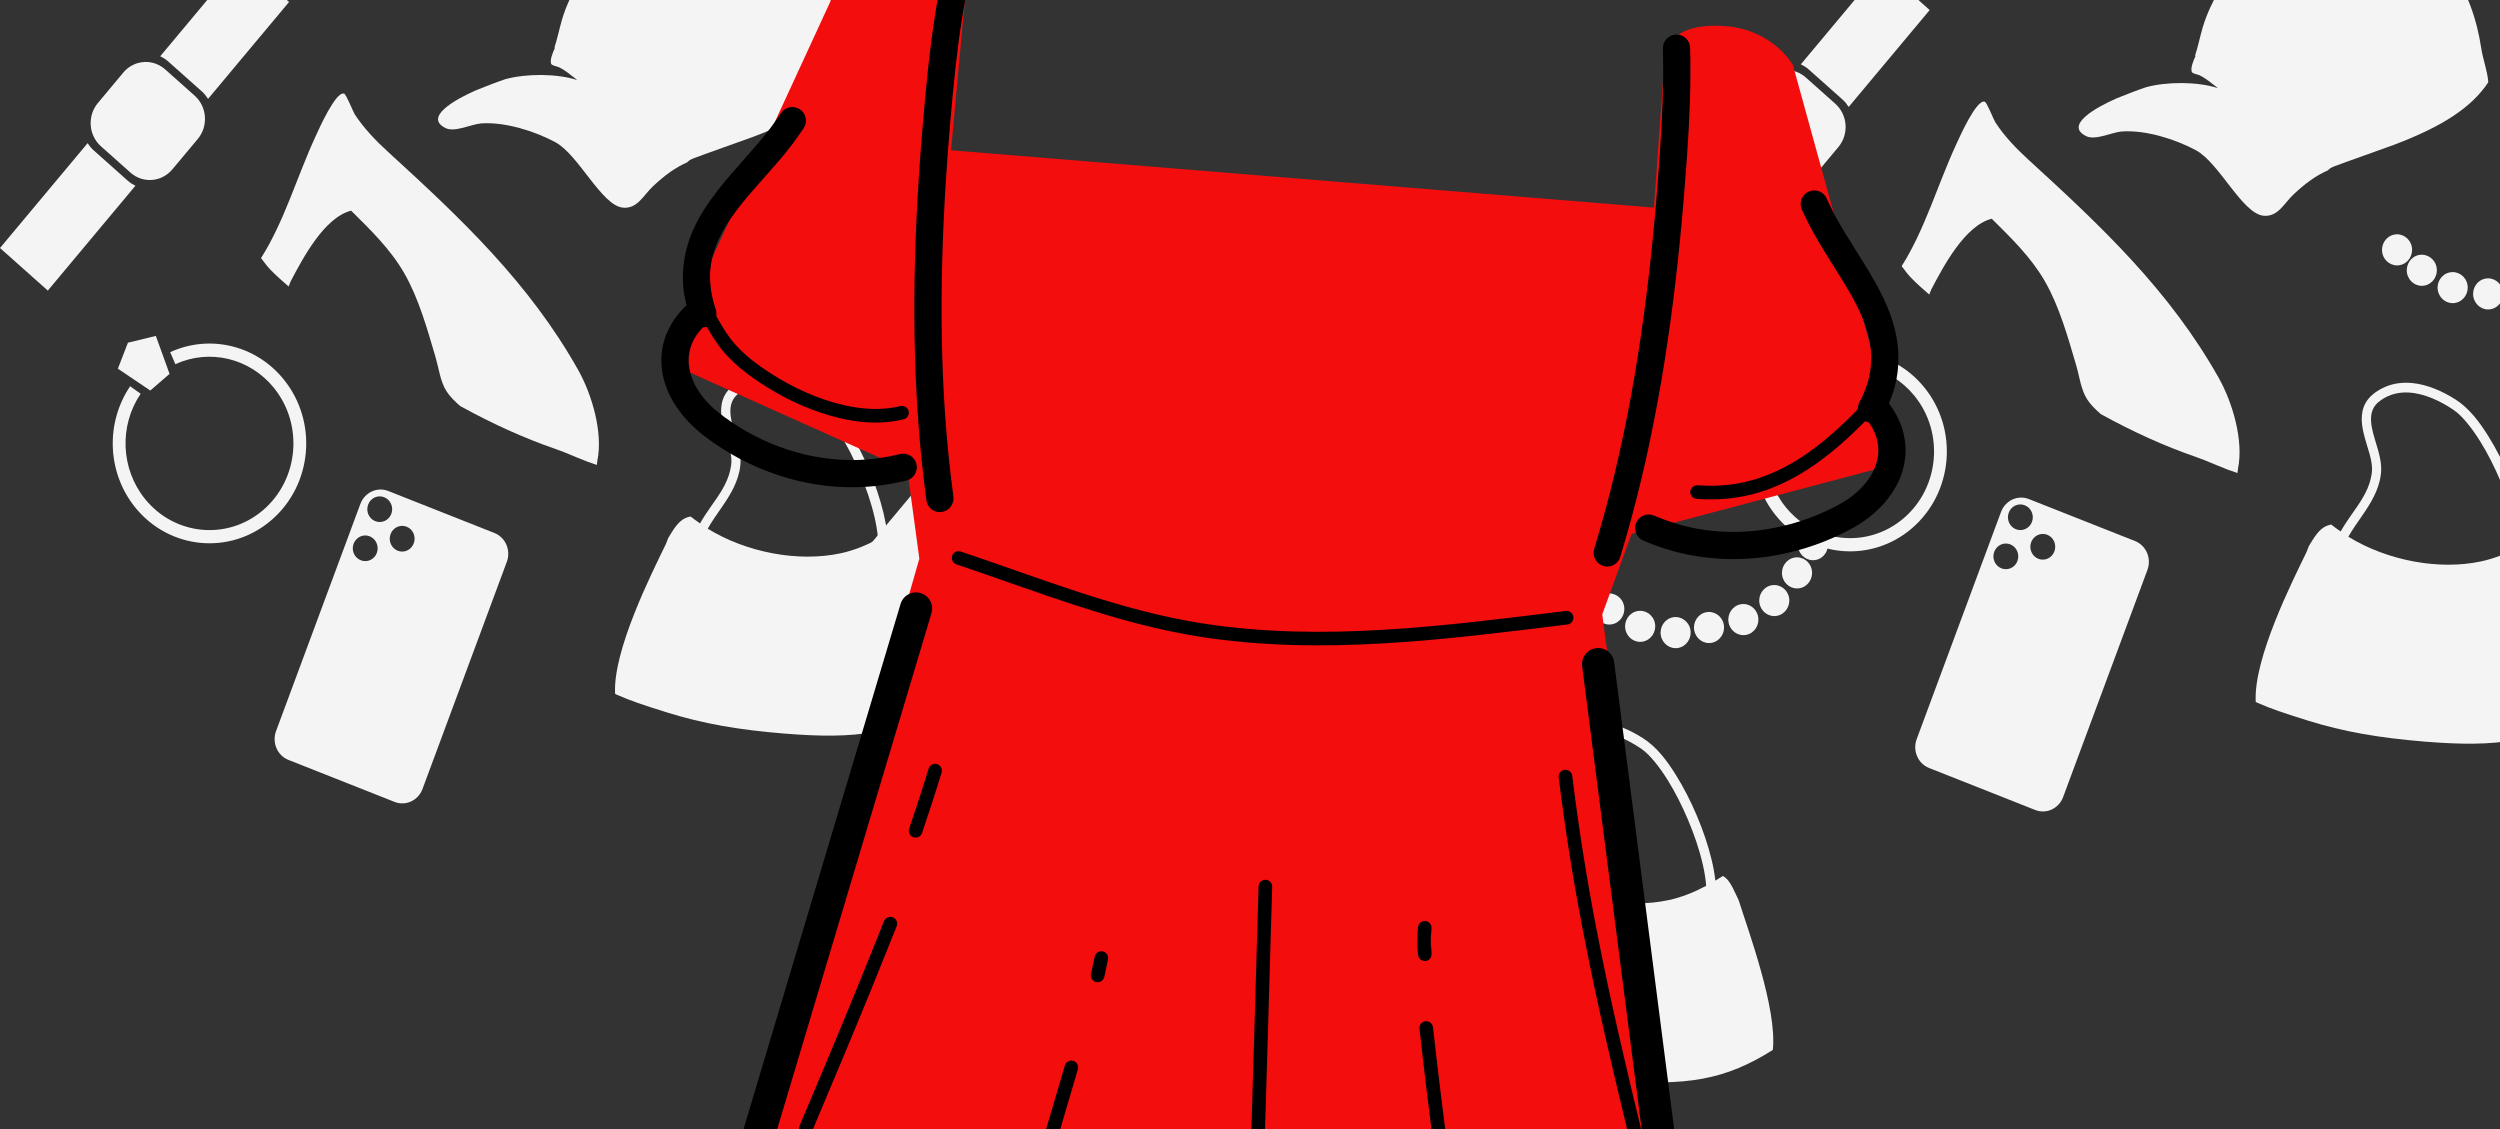 <svg width="310" height="140" viewBox="0 0 310 140" fill="none" xmlns="http://www.w3.org/2000/svg">
<rect x="0" y="0" width="310" height="140" fill="#333333" stroke="none"/>
<g clip-path="url(#clip0_1280_10464)">
<path d="M42.671 11.613C41.638 11.265 39.516 16.078 39.149 16.87C36.863 21.795 35.265 27.437 32.368 32.002C32.901 32.725 33.212 33.115 33.583 33.494C34.252 34.178 34.997 34.84 35.787 35.524C35.856 35.35 35.979 35.012 36.033 34.909C37.527 32.059 40.203 26.958 43.541 26.123C45.95 28.52 48.401 30.874 50.128 33.877C51.93 37.011 53.004 40.872 54.028 44.36C54.425 45.715 54.599 47.324 55.374 48.525C55.794 49.175 56.401 49.775 57.063 50.349C61.017 52.528 64.921 54.306 68.921 55.688C69.588 55.918 70.106 56.127 71.263 56.611C71.373 56.657 71.426 56.68 71.487 56.706C72.543 57.147 73.322 57.439 74.005 57.652C74.027 57.484 74.066 57.155 74.079 57.089C74.785 53.613 73.397 48.912 71.703 45.893C65.621 35.056 57.144 27.076 48.146 18.857C46.624 17.468 45.114 15.916 43.983 14.166C43.767 13.832 42.95 11.707 42.671 11.613Z" fill="#F4F4F4"/>
<path d="M86.664 -10C83.011 -9.944 79.197 -8.877 76.12 -6.898C73.09 -4.947 70.685 -0.98 69.669 2.497C69.382 3.483 69.128 4.739 68.746 5.913C68.769 5.915 68.792 5.919 68.815 5.921C68.501 6.628 68.18 7.409 68.341 7.905C68.415 8.13 69.077 8.233 69.255 8.313C70.026 8.657 70.791 9.315 71.472 9.838C71.501 9.861 71.518 9.896 71.546 9.919C69.065 9.116 65.29 9.104 62.674 9.814C61.432 10.234 60.218 10.714 59.016 11.197C56.397 12.346 52.509 14.55 55.265 15.888C56.403 16.44 58.488 15.386 59.665 15.303C62.605 15.096 66.277 16.242 68.855 17.629C71.774 19.2 74.605 25.525 77.27 25.753C79.044 25.905 79.778 24.218 80.961 23.107C82.391 21.764 83.706 20.787 85.215 20.128C85.379 19.955 85.575 19.807 85.809 19.715C85.836 19.704 85.832 19.695 85.859 19.684C87.13 19.186 92.308 17.378 93.465 16.939C99.263 14.739 102.995 12.405 105.112 9.2C105.008 7.78 104.436 6.331 104.232 4.959C103.712 1.458 102.487 -2.146 100.365 -5C99.76 -5.553 98.969 -6.343 98.398 -6.774C97.165 -7.702 95.68 -8.235 93.091 -8.804C92.828 -8.862 91.035 -9.248 90.614 -9.346C89.23 -9.668 87.943 -9.846 86.664 -10Z" fill="#F4F4F4"/>
<path d="M93.459 28.086C92.446 28.28 91.776 29.289 91.965 30.335C92.152 31.381 93.13 32.072 94.143 31.878C95.156 31.683 95.819 30.676 95.63 29.63C95.442 28.584 94.472 27.891 93.459 28.086ZM121.783 22.642C120.77 22.836 120.1 23.845 120.288 24.891C120.477 25.937 121.454 26.628 122.468 26.434C123.48 26.239 124.143 25.232 123.955 24.186C123.767 23.14 122.796 22.447 121.783 22.642ZM96.522 30.618C95.508 30.813 94.846 31.82 95.034 32.866C95.222 33.912 96.192 34.605 97.205 34.41C98.219 34.215 98.889 33.207 98.7 32.161C98.511 31.115 97.535 30.423 96.522 30.618ZM119.802 26.143C118.788 26.338 118.118 27.347 118.307 28.393C118.496 29.438 119.472 30.13 120.485 29.936C121.499 29.741 122.169 28.732 121.98 27.686C121.791 26.641 120.815 25.949 119.802 26.143ZM100.351 32.773C99.338 32.967 98.666 33.969 98.855 35.014C99.044 36.06 100.021 36.752 101.034 36.557C102.047 36.363 102.718 35.354 102.529 34.308C102.34 33.263 101.364 32.578 100.351 32.773ZM116.98 29.576C115.966 29.771 115.302 30.771 115.491 31.817C115.679 32.863 116.649 33.556 117.662 33.361C118.676 33.167 119.346 32.158 119.157 31.112C118.968 30.066 117.993 29.382 116.98 29.576ZM104.745 33.548C103.733 33.743 103.069 34.75 103.258 35.796C103.446 36.841 104.417 37.535 105.429 37.34C106.442 37.145 107.113 36.137 106.924 35.091C106.736 34.045 105.759 33.353 104.745 33.548ZM113.15 31.932C112.137 32.127 111.466 33.136 111.655 34.182C111.844 35.227 112.821 35.919 113.834 35.725C114.847 35.53 115.511 34.523 115.322 33.477C115.133 32.431 114.163 31.738 113.15 31.932ZM108.886 32.916C107.873 33.11 107.21 34.117 107.399 35.163C107.587 36.209 108.557 36.902 109.57 36.708C110.583 36.513 111.253 35.504 111.064 34.459C110.876 33.413 109.899 32.721 108.886 32.916Z" fill="#F4F4F4"/>
<path d="M95.686 46.498C94.55 46.387 93.408 46.51 92.322 46.973C91.945 47.134 91.579 47.335 91.239 47.568C90.882 47.811 90.549 48.089 90.269 48.425C89.231 49.67 89.297 51.228 89.655 52.735C89.858 53.585 90.142 54.412 90.377 55.253C90.543 55.848 90.686 56.469 90.695 57.091C90.702 57.498 90.636 57.907 90.548 58.302C90.164 60.026 89.091 61.479 88.103 62.883C87.64 63.541 87.198 64.206 86.807 64.901C86.409 64.621 85.999 64.349 85.633 64.044C84.666 64.224 84.07 64.773 83.287 66.013C83.199 66.153 83.049 66.403 82.853 66.727C82.759 66.967 82.632 67.331 82.557 67.486C80.817 71.081 75.962 80.689 76.275 86.045C76.368 86.087 76.45 86.131 76.545 86.172C78.198 86.891 79.6 87.371 82.69 88.337C87.188 89.743 91.609 90.504 97.267 90.963C106.437 91.706 111.208 90.936 117.143 87.193C117.692 82.076 114.085 72.371 112.902 68.613C112.644 68.064 112.316 67.361 112.178 67.095C111.783 66.335 111.426 65.877 110.957 65.622C110.641 65.828 110.332 66.008 110.018 66.196C109.918 65.339 109.764 64.487 109.564 63.651C109.11 61.766 108.474 59.928 107.722 58.15C106.974 56.379 106.102 54.657 105.084 53.034C103.999 51.303 102.747 49.62 101.027 48.525C99.454 47.524 97.579 46.684 95.686 46.498ZM95.244 47.674C97.19 47.779 99.173 48.735 100.746 49.786C101.418 50.234 101.99 50.853 102.506 51.476C103.085 52.177 103.603 52.924 104.086 53.697C105.066 55.266 105.899 56.937 106.621 58.646C107.377 60.437 108.022 62.288 108.458 64.191C108.657 65.062 108.806 65.949 108.88 66.842C107.35 67.657 105.835 68.26 104.278 68.6C98.993 69.753 92.523 68.495 87.76 65.556C88.258 64.667 88.855 63.827 89.438 62.988C90.531 61.414 91.57 59.739 91.796 57.771C92.024 55.788 91.056 53.957 90.683 52.061C90.489 51.075 90.472 50.006 91.145 49.203C91.357 48.952 91.608 48.751 91.877 48.568C92.924 47.858 94.076 47.612 95.244 47.674Z" fill="#F4F4F4"/>
<path d="M48.148 60.885C46.765 60.338 45.217 61.057 44.687 62.484L34.231 90.655C33.701 92.082 34.388 93.685 35.77 94.232L48.928 99.437C50.312 99.983 51.859 99.264 52.389 97.837L62.846 69.666C63.376 68.239 62.69 66.636 61.307 66.09L48.148 60.885ZM47.636 61.654C48.432 61.969 48.835 62.885 48.529 63.707C48.224 64.529 47.329 64.941 46.533 64.626C45.736 64.311 45.345 63.39 45.649 62.568C45.954 61.746 46.84 61.339 47.636 61.654ZM50.425 65.312C51.222 65.626 51.614 66.548 51.309 67.37C51.004 68.191 50.115 68.607 49.319 68.292C48.524 67.977 48.123 67.053 48.429 66.231C48.734 65.409 49.63 64.997 50.425 65.312ZM45.837 66.501C46.633 66.816 47.033 67.74 46.727 68.562C46.422 69.384 45.53 69.788 44.734 69.473C43.938 69.158 43.542 68.245 43.847 67.423C44.153 66.601 45.041 66.186 45.837 66.501Z" fill="#F4F4F4"/>
<path d="M29.911 -5.04L19.867 6.975C20.203 7.14 20.533 7.333 20.828 7.596L25.06 11.364C25.355 11.627 25.59 11.942 25.799 12.261L35.843 0.246L29.911 -5.04ZM17.111 7.814C16.426 8.006 15.786 8.404 15.287 9.001L12.135 12.776C10.806 14.367 10.976 16.768 12.517 18.14L16.176 21.401C17.718 22.773 20.041 22.59 21.371 21L24.525 17.231C25.854 15.641 25.683 13.239 24.143 11.867L20.483 8.606C19.52 7.749 18.253 7.494 17.111 7.814ZM10.863 17.753L0 30.752L5.93 36.032L16.792 23.032C16.456 22.867 16.132 22.665 15.836 22.402L11.605 18.634C11.309 18.371 11.071 18.072 10.863 17.753Z" fill="#F4F4F4"/>
<path d="M15.864 42.495L14.616 45.714L18.636 48.425L21.026 46.364L19.324 41.653L15.864 42.495ZM16.139 47.894C13.062 52.439 13.276 58.608 16.77 62.925C21.018 68.173 28.584 68.872 33.667 64.487C38.751 60.102 39.428 52.292 35.18 47.045C31.721 42.771 25.959 41.437 21.103 43.669L21.747 45.16C25.962 43.224 30.961 44.385 33.963 48.094C37.65 52.648 37.062 59.425 32.651 63.231C28.239 67.037 21.673 66.43 17.987 61.876C14.954 58.129 14.77 52.771 17.44 48.828L16.139 47.894Z" fill="#F4F4F4"/>
<path d="M246.109 12.613C245.075 12.265 242.954 17.078 242.586 17.87C240.3 22.795 238.703 28.437 235.805 33.002C236.339 33.725 236.649 34.115 237.02 34.494C237.689 35.178 238.434 35.84 239.225 36.524C239.294 36.35 239.417 36.012 239.471 35.909C240.965 33.059 243.64 27.958 246.979 27.123C249.388 29.52 251.839 31.874 253.565 34.877C255.367 38.011 256.441 41.872 257.465 45.36C257.863 46.715 258.036 48.324 258.812 49.525C259.231 50.175 259.839 50.775 260.501 51.349C264.454 53.528 268.358 55.306 272.359 56.688C273.026 56.918 273.544 57.127 274.7 57.611C274.811 57.657 274.863 57.68 274.924 57.706C275.98 58.147 276.759 58.439 277.443 58.652C277.464 58.484 277.503 58.155 277.517 58.089C278.223 54.613 276.835 49.912 275.14 46.893C269.058 36.056 260.581 28.076 251.583 19.857C250.061 18.468 248.551 16.916 247.42 15.166C247.204 14.832 246.388 12.707 246.109 12.613Z" fill="#F4F4F4"/>
<path d="M290.102 -9C286.449 -8.944 282.635 -7.877 279.558 -5.898C276.528 -3.947 274.122 0.02 273.107 3.497C272.819 4.483 272.565 5.739 272.184 6.913C272.207 6.915 272.229 6.919 272.253 6.921C271.939 7.628 271.617 8.409 271.779 8.905C271.852 9.13 272.514 9.233 272.692 9.313C273.463 9.657 274.229 10.315 274.91 10.838C274.939 10.861 274.955 10.896 274.983 10.919C272.502 10.116 268.727 10.104 266.112 10.814C264.87 11.234 263.656 11.714 262.454 12.197C259.834 13.346 255.947 15.55 258.703 16.888C259.84 17.44 261.926 16.386 263.103 16.303C266.043 16.096 269.714 17.242 272.292 18.629C275.211 20.2 278.043 26.525 280.708 26.753C282.482 26.905 283.216 25.218 284.399 24.107C285.829 22.764 287.143 21.787 288.653 21.128C288.816 20.955 289.013 20.807 289.246 20.715C289.273 20.704 289.27 20.695 289.297 20.684C290.568 20.186 295.746 18.378 296.902 17.939C302.7 15.739 306.433 13.405 308.55 10.2C308.445 8.78 307.873 7.331 307.669 5.959C307.15 2.458 305.924 -1.146 303.803 -4C303.197 -4.553 302.407 -5.343 301.835 -5.774C300.602 -6.702 299.117 -7.235 296.528 -7.804C296.265 -7.862 294.473 -8.248 294.051 -8.346C292.667 -8.668 291.381 -8.846 290.102 -9Z" fill="#F4F4F4"/>
<path d="M296.897 29.086C295.883 29.28 295.213 30.289 295.402 31.335C295.59 32.381 296.567 33.072 297.581 32.878C298.594 32.683 299.257 31.676 299.068 30.63C298.88 29.584 297.909 28.891 296.897 29.086ZM325.22 23.642C324.208 23.836 323.537 24.845 323.725 25.891C323.914 26.937 324.892 27.628 325.905 27.434C326.917 27.239 327.581 26.232 327.392 25.186C327.204 24.14 326.233 23.447 325.22 23.642ZM299.959 31.618C298.946 31.813 298.283 32.82 298.471 33.866C298.66 34.912 299.63 35.605 300.643 35.41C301.656 35.215 302.327 34.207 302.138 33.161C301.949 32.115 300.972 31.423 299.959 31.618ZM323.239 27.143C322.226 27.338 321.555 28.347 321.744 29.393C321.933 30.438 322.91 31.13 323.923 30.936C324.936 30.741 325.607 29.732 325.418 28.686C325.229 27.641 324.252 26.949 323.239 27.143ZM303.788 33.773C302.775 33.967 302.104 34.969 302.293 36.014C302.482 37.06 303.458 37.752 304.471 37.557C305.485 37.363 306.155 36.354 305.966 35.308C305.777 34.263 304.802 33.578 303.788 33.773ZM320.417 30.576C319.404 30.771 318.739 31.771 318.928 32.817C319.117 33.863 320.087 34.556 321.1 34.361C322.113 34.167 322.784 33.158 322.595 32.112C322.406 31.066 321.43 30.382 320.417 30.576ZM308.183 34.548C307.17 34.743 306.507 35.75 306.696 36.796C306.884 37.841 307.854 38.535 308.867 38.34C309.88 38.145 310.55 37.137 310.361 36.091C310.173 35.045 309.196 34.353 308.183 34.548ZM316.588 32.932C315.574 33.127 314.904 34.136 315.093 35.182C315.282 36.227 316.258 36.919 317.272 36.725C318.285 36.53 318.948 35.523 318.76 34.477C318.571 33.431 317.601 32.738 316.588 32.932ZM312.323 33.916C311.311 34.11 310.647 35.117 310.836 36.163C311.024 37.209 311.995 37.902 313.007 37.708C314.02 37.513 314.691 36.504 314.502 35.459C314.314 34.413 313.336 33.721 312.323 33.916Z" fill="#F4F4F4"/>
<path d="M299.124 47.498C297.988 47.387 296.846 47.51 295.76 47.973C295.383 48.134 295.017 48.335 294.676 48.568C294.319 48.811 293.987 49.089 293.707 49.425C292.668 50.67 292.734 52.228 293.093 53.735C293.295 54.585 293.58 55.412 293.814 56.253C293.98 56.848 294.123 57.469 294.133 58.091C294.14 58.498 294.074 58.907 293.986 59.302C293.601 61.026 292.529 62.479 291.541 63.883C291.078 64.541 290.636 65.206 290.244 65.901C289.846 65.621 289.437 65.349 289.07 65.044C288.104 65.224 287.508 65.773 286.725 67.013C286.637 67.153 286.487 67.403 286.291 67.727C286.196 67.967 286.069 68.331 285.995 68.486C284.255 72.081 279.399 81.689 279.712 87.045C279.805 87.087 279.888 87.131 279.982 87.172C281.635 87.891 283.037 88.371 286.127 89.337C290.625 90.743 295.047 91.504 300.704 91.963C309.874 92.706 314.645 91.936 320.581 88.193C321.129 83.076 317.523 73.371 316.34 69.613C316.081 69.064 315.754 68.361 315.615 68.095C315.221 67.335 314.863 66.877 314.394 66.622C314.079 66.828 313.77 67.008 313.456 67.196C313.356 66.339 313.202 65.487 313.001 64.651C312.548 62.766 311.912 60.928 311.16 59.15C310.412 57.379 309.539 55.657 308.522 54.034C307.437 52.303 306.184 50.62 304.465 49.525C302.891 48.524 301.016 47.684 299.124 47.498ZM298.681 48.674C300.628 48.779 302.611 49.735 304.184 50.786C304.855 51.234 305.428 51.853 305.943 52.476C306.522 53.177 307.041 53.924 307.523 54.697C308.503 56.266 309.337 57.937 310.058 59.646C310.815 61.437 311.459 63.288 311.895 65.191C312.095 66.062 312.244 66.949 312.317 67.842C310.788 68.657 309.273 69.26 307.716 69.6C302.43 70.753 295.96 69.495 291.198 66.556C291.696 65.667 292.292 64.827 292.876 63.988C293.968 62.414 295.008 60.739 295.234 58.771C295.461 56.788 294.493 54.957 294.12 53.061C293.927 52.075 293.909 51.006 294.583 50.203C294.795 49.952 295.046 49.751 295.315 49.568C296.361 48.858 297.514 48.612 298.681 48.674Z" fill="#F4F4F4"/>
<path d="M251.585 61.885C250.203 61.338 248.655 62.057 248.125 63.484L237.668 91.655C237.138 93.082 237.825 94.685 239.207 95.232L252.366 100.437C253.749 100.983 255.296 100.264 255.826 98.837L266.283 70.666C266.813 69.239 266.127 67.636 264.745 67.09L251.585 61.885ZM251.074 62.654C251.869 62.969 252.272 63.885 251.967 64.707C251.662 65.529 250.767 65.941 249.97 65.626C249.174 65.311 248.783 64.39 249.087 63.568C249.392 62.746 250.277 62.339 251.074 62.654ZM253.863 66.312C254.659 66.626 255.051 67.548 254.746 68.37C254.441 69.191 253.553 69.607 252.756 69.292C251.961 68.977 251.561 68.053 251.866 67.231C252.171 66.409 253.067 65.997 253.863 66.312ZM249.275 67.501C250.07 67.816 250.47 68.74 250.165 69.562C249.86 70.384 248.968 70.788 248.171 70.473C247.375 70.158 246.98 69.245 247.285 68.423C247.59 67.601 248.478 67.186 249.275 67.501Z" fill="#F4F4F4"/>
<path d="M233.349 -4.04L223.305 7.975C223.641 8.14 223.97 8.333 224.266 8.596L228.497 12.364C228.793 12.627 229.028 12.942 229.236 13.261L239.28 1.246L233.349 -4.04ZM220.549 8.814C219.864 9.006 219.223 9.404 218.724 10.001L215.572 13.776C214.243 15.367 214.413 17.768 215.955 19.14L219.614 22.401C221.155 23.773 223.479 23.59 224.808 22L227.962 18.231C229.291 16.641 229.121 14.239 227.581 12.867L223.921 9.606C222.958 8.749 221.691 8.494 220.549 8.814ZM214.3 18.753L203.438 31.752L209.367 37.032L220.23 24.032C219.894 23.867 219.569 23.665 219.274 23.402L215.042 19.634C214.747 19.371 214.508 19.072 214.3 18.753Z" fill="#F4F4F4"/>
<path d="M219.302 43.495L218.053 46.714L222.073 49.425L224.463 47.364L222.761 42.653L219.302 43.495ZM219.577 48.894C216.499 53.439 216.713 59.608 220.207 63.925C224.455 69.173 232.021 69.872 237.104 65.487C242.188 61.102 242.866 53.292 238.618 48.045C235.158 43.771 229.397 42.437 224.541 44.669L225.185 46.16C229.399 44.224 234.399 45.385 237.401 49.094C241.088 53.648 240.5 60.425 236.088 64.231C231.676 68.037 225.11 67.43 221.424 62.876C218.391 59.129 218.207 53.771 220.878 49.828L219.577 48.894Z" fill="#F4F4F4"/>
<path d="M145.359 54.613C144.325 54.265 142.204 59.078 141.836 59.87C139.55 64.795 137.953 70.437 135.055 75.002C135.589 75.725 135.899 76.115 136.27 76.494C136.939 77.178 137.684 77.84 138.475 78.524C138.544 78.35 138.667 78.012 138.721 77.909C140.215 75.059 142.89 69.958 146.229 69.123C148.638 71.52 151.089 73.874 152.815 76.877C154.617 80.011 155.691 83.872 156.715 87.36C157.113 88.715 157.286 90.324 158.062 91.525C158.481 92.175 159.089 92.775 159.751 93.349C163.704 95.528 167.608 97.306 171.609 98.688C172.276 98.918 172.794 99.127 173.95 99.611C174.061 99.657 174.113 99.68 174.174 99.706C175.23 100.147 176.009 100.439 176.693 100.652C176.714 100.484 176.753 100.155 176.767 100.089C177.473 96.613 176.085 91.912 174.39 88.893C168.308 78.056 159.831 70.076 150.833 61.857C149.311 60.468 147.801 58.916 146.67 57.166C146.454 56.832 145.638 54.707 145.359 54.613Z" fill="#F4F4F4"/>
<path d="M189.352 33C185.699 33.056 181.885 34.123 178.808 36.102C175.778 38.053 173.372 42.02 172.357 45.497C172.069 46.483 171.815 47.739 171.434 48.913C171.457 48.915 171.479 48.919 171.503 48.921C171.189 49.628 170.867 50.409 171.029 50.905C171.102 51.13 171.764 51.233 171.942 51.313C172.713 51.657 173.479 52.315 174.16 52.838C174.189 52.861 174.205 52.896 174.233 52.919C171.752 52.116 167.977 52.104 165.362 52.814C164.12 53.234 162.906 53.714 161.704 54.197C159.084 55.346 155.197 57.55 157.953 58.888C159.09 59.44 161.176 58.386 162.353 58.303C165.293 58.096 168.964 59.242 171.542 60.629C174.461 62.2 177.293 68.525 179.958 68.753C181.732 68.905 182.466 67.218 183.649 66.107C185.079 64.764 186.393 63.787 187.903 63.128C188.066 62.955 188.263 62.807 188.496 62.715C188.523 62.704 188.52 62.695 188.547 62.684C189.818 62.186 194.996 60.378 196.152 59.939C201.95 57.739 205.683 55.405 207.8 52.2C207.695 50.78 207.123 49.331 206.919 47.959C206.4 44.458 205.174 40.854 203.053 38C202.447 37.447 201.657 36.657 201.085 36.226C199.852 35.298 198.367 34.765 195.778 34.196C195.515 34.138 193.723 33.752 193.301 33.654C191.917 33.332 190.631 33.154 189.352 33Z" fill="#F4F4F4"/>
<path d="M196.147 71.086C195.133 71.28 194.463 72.289 194.652 73.335C194.84 74.381 195.817 75.072 196.831 74.878C197.844 74.683 198.507 73.676 198.318 72.63C198.13 71.584 197.159 70.891 196.147 71.086ZM224.47 65.642C223.458 65.836 222.787 66.845 222.975 67.891C223.164 68.937 224.142 69.628 225.155 69.434C226.167 69.239 226.831 68.232 226.642 67.186C226.454 66.14 225.483 65.447 224.47 65.642ZM199.209 73.618C198.196 73.813 197.533 74.82 197.721 75.866C197.91 76.912 198.88 77.605 199.893 77.41C200.906 77.215 201.577 76.207 201.388 75.161C201.199 74.115 200.222 73.423 199.209 73.618ZM222.489 69.143C221.476 69.338 220.805 70.347 220.994 71.393C221.183 72.438 222.16 73.13 223.173 72.936C224.186 72.741 224.857 71.732 224.668 70.686C224.479 69.641 223.502 68.949 222.489 69.143ZM203.038 75.773C202.025 75.967 201.354 76.969 201.543 78.014C201.732 79.06 202.708 79.752 203.721 79.557C204.735 79.363 205.405 78.354 205.216 77.308C205.027 76.263 204.052 75.578 203.038 75.773ZM219.667 72.576C218.654 72.771 217.989 73.771 218.178 74.817C218.367 75.863 219.337 76.556 220.35 76.361C221.363 76.167 222.034 75.158 221.845 74.112C221.656 73.066 220.68 72.382 219.667 72.576ZM207.433 76.548C206.42 76.743 205.757 77.75 205.946 78.796C206.134 79.841 207.104 80.535 208.117 80.34C209.13 80.145 209.8 79.137 209.611 78.091C209.423 77.045 208.446 76.353 207.433 76.548ZM215.838 74.932C214.824 75.127 214.154 76.136 214.343 77.182C214.532 78.227 215.508 78.919 216.522 78.725C217.535 78.53 218.198 77.523 218.01 76.477C217.821 75.431 216.851 74.738 215.838 74.932ZM211.573 75.916C210.561 76.11 209.897 77.117 210.086 78.163C210.274 79.209 211.245 79.902 212.257 79.708C213.27 79.513 213.941 78.504 213.752 77.459C213.564 76.413 212.586 75.721 211.573 75.916Z" fill="#F4F4F4"/>
<path d="M198.374 89.498C197.238 89.387 196.096 89.51 195.01 89.973C194.633 90.134 194.267 90.335 193.926 90.568C193.569 90.811 193.237 91.089 192.957 91.425C191.918 92.67 191.984 94.228 192.343 95.735C192.545 96.585 192.83 97.412 193.064 98.253C193.23 98.848 193.373 99.469 193.383 100.091C193.39 100.498 193.324 100.907 193.236 101.302C192.851 103.026 191.779 104.479 190.791 105.883C190.328 106.541 189.886 107.206 189.494 107.901C189.096 107.621 188.687 107.349 188.32 107.044C187.354 107.224 186.758 107.773 185.975 109.013C185.887 109.153 185.737 109.403 185.541 109.727C185.446 109.967 185.319 110.331 185.245 110.486C183.505 114.081 178.649 123.689 178.962 129.045C179.055 129.087 179.138 129.131 179.232 129.172C180.885 129.891 182.287 130.371 185.377 131.337C189.875 132.743 194.297 133.504 199.954 133.963C209.124 134.706 213.895 133.936 219.831 130.193C220.379 125.076 216.773 115.371 215.59 111.613C215.331 111.064 215.004 110.361 214.865 110.095C214.471 109.335 214.113 108.877 213.644 108.622C213.329 108.828 213.02 109.008 212.706 109.196C212.606 108.339 212.452 107.487 212.251 106.651C211.798 104.766 211.162 102.928 210.41 101.15C209.662 99.379 208.789 97.657 207.772 96.034C206.687 94.303 205.434 92.62 203.715 91.525C202.141 90.524 200.266 89.684 198.374 89.498ZM197.931 90.674C199.878 90.779 201.861 91.735 203.434 92.786C204.105 93.234 204.678 93.853 205.193 94.476C205.772 95.177 206.291 95.924 206.773 96.697C207.753 98.266 208.587 99.937 209.308 101.646C210.065 103.437 210.709 105.288 211.145 107.191C211.345 108.062 211.494 108.949 211.567 109.842C210.038 110.657 208.523 111.26 206.966 111.6C201.68 112.753 195.21 111.495 190.448 108.556C190.946 107.667 191.542 106.827 192.126 105.988C193.218 104.414 194.258 102.739 194.484 100.771C194.711 98.788 193.743 96.957 193.37 95.061C193.177 94.075 193.159 93.006 193.833 92.203C194.045 91.952 194.296 91.751 194.565 91.568C195.611 90.858 196.764 90.612 197.931 90.674Z" fill="#F4F4F4"/>
<path d="M150.835 103.885C149.453 103.338 147.905 104.057 147.375 105.484L136.918 133.655C136.388 135.082 137.075 136.685 138.457 137.232L151.616 142.437C152.999 142.983 154.546 142.264 155.076 140.837L165.533 112.666C166.063 111.239 165.377 109.636 163.995 109.09L150.835 103.885ZM150.324 104.654C151.119 104.969 151.522 105.885 151.217 106.707C150.912 107.529 150.017 107.941 149.22 107.626C148.424 107.311 148.033 106.39 148.337 105.568C148.642 104.746 149.527 104.339 150.324 104.654ZM153.113 108.312C153.909 108.626 154.301 109.548 153.996 110.37C153.691 111.191 152.803 111.607 152.006 111.292C151.211 110.977 150.811 110.053 151.116 109.231C151.421 108.409 152.317 107.997 153.113 108.312ZM148.525 109.501C149.32 109.816 149.72 110.74 149.415 111.562C149.11 112.384 148.218 112.788 147.421 112.473C146.625 112.158 146.23 111.245 146.535 110.423C146.84 109.601 147.728 109.186 148.525 109.501Z" fill="#F4F4F4"/>
<path d="M132.599 37.96L122.555 49.975C122.891 50.14 123.22 50.333 123.516 50.596L127.747 54.364C128.043 54.627 128.278 54.942 128.486 55.261L138.53 43.246L132.599 37.96ZM119.799 50.814C119.114 51.006 118.473 51.404 117.974 52.001L114.822 55.776C113.493 57.367 113.663 59.768 115.205 61.14L118.864 64.401C120.405 65.773 122.729 65.59 124.058 64L127.212 60.231C128.541 58.641 128.371 56.239 126.831 54.867L123.171 51.606C122.208 50.749 120.941 50.494 119.799 50.814ZM113.55 60.753L102.688 73.752L108.617 79.032L119.48 66.032C119.144 65.867 118.819 65.665 118.524 65.402L114.292 61.634C113.997 61.371 113.758 61.072 113.55 60.753Z" fill="#F4F4F4"/>
<path d="M118.552 85.495L117.303 88.714L121.323 91.425L123.713 89.364L122.011 84.653L118.552 85.495ZM118.827 90.894C115.749 95.439 115.963 101.608 119.457 105.925C123.705 111.173 131.271 111.872 136.354 107.487C141.438 103.102 142.116 95.292 137.868 90.045C134.408 85.771 128.647 84.437 123.791 86.669L124.435 88.16C128.649 86.224 133.649 87.385 136.651 91.094C140.338 95.648 139.75 102.425 135.338 106.231C130.926 110.037 124.36 109.43 120.674 104.876C117.641 101.129 117.457 95.771 120.128 91.828L118.827 90.894Z" fill="#F4F4F4"/>
<path d="M112.752 -5.011C106.883 -5.49 103.796 -1.613 103.796 -1.613L82.407 44.785L99.703 52.546L112.51 58.292L113.999 69.274L82.176 180.377C82.176 180.377 90.433 183.428 100.877 184.581C110.072 185.595 118.173 182.912 120.068 182.229L119.826 183.491C119.826 183.491 128.087 186.539 138.526 187.705C143.676 188.279 148.583 187.665 152.261 186.888C155.739 188.223 160.387 189.586 165.45 189.848C172.156 190.195 177.814 189.637 181.235 189.188C184.753 190.576 189.6 192.039 194.879 192.312C205.372 192.855 214.014 191.184 214.014 191.184L198.678 76.182L202.321 66.2L235.903 57.306L222.317 8.055C222.317 8.055 219.896 3.729 214.027 3.251C206.779 2.659 206.448 6.761 206.448 6.761L205.089 25.746L117.936 18.637L119.675 -0.318C119.675 -0.318 120 -4.42 112.752 -5.011Z" fill="#F30D0D"/>
<path d="M176.759 126.633C176.294 126.684 175.965 127.104 176.016 127.567C178.222 147.482 181.38 167.277 183.173 187.239C183.213 187.704 183.631 188.055 184.096 188.013C184.56 187.972 184.898 187.555 184.858 187.091C183.067 167.117 179.903 147.303 177.694 127.376C177.641 126.913 177.221 126.582 176.759 126.633Z" fill="black"/>
<path d="M156.934 109.095C156.467 109.081 156.075 109.447 156.061 109.913C155.321 134.725 154.763 159.541 153.199 184.318C153.171 184.783 153.528 185.19 153.996 185.219C154.461 185.249 154.856 184.889 154.884 184.424C156.45 159.628 157.008 134.797 157.75 109.966C157.764 109.501 157.4 109.109 156.934 109.095Z" fill="black"/>
<path d="M133.084 131.549C132.638 131.419 132.173 131.673 132.042 132.121C128.797 143.252 125.409 154.342 122.27 165.504C120.696 171.092 119.219 176.702 117.794 182.33C117.679 182.782 117.956 183.25 118.411 183.364C118.862 183.479 119.319 183.201 119.433 182.749C120.853 177.136 122.336 171.539 123.905 165.966C127.044 154.809 130.412 143.717 133.657 132.591C133.785 132.143 133.531 131.68 133.084 131.549Z" fill="black"/>
<path d="M119.138 68.391C118.697 68.244 118.217 68.476 118.069 68.918C117.921 69.36 118.166 69.841 118.608 69.989C128.593 73.326 138.431 77.346 148.89 78.969C164 81.314 179.321 79.28 194.362 77.439C194.827 77.382 195.153 76.956 195.096 76.493C195.039 76.03 194.615 75.703 194.15 75.76C179.266 77.581 164.107 79.629 149.151 77.307C138.789 75.699 129.034 71.698 119.138 68.391Z" fill="black"/>
<path d="M118.527 -3.005C117.613 -3.18 116.73 -2.578 116.554 -1.662C115.687 2.863 115.159 7.428 114.73 12.014C114.413 15.401 114.14 18.789 113.921 22.184C113.074 35.471 113.096 48.828 114.873 62.042C114.998 62.965 115.843 63.612 116.768 63.487C117.689 63.363 118.348 62.508 118.224 61.585C116.475 48.592 116.456 35.46 117.291 22.395C117.519 18.856 117.804 15.324 118.136 11.794C118.537 7.494 119.056 3.211 119.87 -1.032C120.046 -1.948 119.444 -2.829 118.527 -3.005Z" fill="black"/>
<path d="M207.846 4.282C206.916 4.307 206.179 5.079 206.201 6.01C206.322 10.508 206.101 14.998 205.793 19.484C205.559 22.845 205.283 26.194 204.948 29.546C203.655 42.573 201.511 55.529 197.677 68.066C197.408 68.958 197.916 69.908 198.809 70.18C199.701 70.453 200.639 69.952 200.912 69.06C204.808 56.309 206.994 43.133 208.308 29.883C208.663 26.321 208.954 22.751 209.205 19.18C209.511 14.764 209.695 10.353 209.575 5.926C209.549 4.994 208.779 4.257 207.846 4.282Z" fill="black"/>
<path d="M110.72 113.752C110.287 113.577 109.796 113.78 109.622 114.212C108.483 117.044 107.35 119.883 106.198 122.709C103.891 128.361 101.515 133.984 99.146 139.61C98.965 140.04 99.165 140.535 99.594 140.716C100.023 140.897 100.521 140.696 100.701 140.266C103.075 134.634 105.455 129.003 107.766 123.344C108.921 120.516 110.05 117.683 111.189 114.848C111.363 114.416 111.149 113.925 110.72 113.752Z" fill="black"/>
<path d="M194.016 95.459C193.551 95.515 193.225 95.941 193.282 96.404C194.057 102.761 195.067 109.075 196.278 115.364C197.966 124.149 200.016 132.862 202.132 141.553C202.241 142.006 202.696 142.286 203.149 142.176C203.605 142.066 203.882 141.611 203.774 141.158C201.665 132.493 199.616 123.813 197.932 115.054C196.728 108.803 195.73 102.521 194.962 96.202C194.905 95.74 194.478 95.402 194.016 95.459Z" fill="black"/>
<path d="M116.196 94.752C115.749 94.618 115.278 94.876 115.143 95.323C114.391 97.816 113.576 100.284 112.739 102.748C112.587 103.189 112.823 103.668 113.264 103.818C113.706 103.968 114.186 103.733 114.334 103.291C115.18 100.808 115.996 98.315 116.757 95.804C116.891 95.358 116.642 94.887 116.196 94.752Z" fill="black"/>
<path d="M136.742 117.97C136.286 117.874 135.832 118.173 135.737 118.629C135.622 119.16 135.645 119.092 135.629 119.16C135.629 119.16 135.549 119.522 135.511 119.701C135.472 119.88 135.367 120.421 135.402 120.242C135.517 119.705 135.399 120.236 135.284 120.772C135.189 121.229 135.488 121.683 135.944 121.779C136.4 121.875 136.845 121.575 136.939 121.119C137.054 120.587 137.045 120.657 137.057 120.589C137.057 120.589 137.204 119.868 137.166 120.048C137.204 119.868 137.322 119.338 137.284 119.517C137.169 120.054 137.277 119.513 137.392 118.976C137.487 118.519 137.199 118.066 136.742 117.97Z" fill="black"/>
<path d="M176.736 114.204C176.272 114.169 175.86 114.522 175.826 114.987C175.734 116.146 175.697 117.274 175.84 118.429C175.897 118.891 176.324 119.22 176.786 119.162C177.248 119.104 177.567 118.678 177.51 118.216C177.505 116.661 177.501 117.375 177.507 116.67C177.512 116.243 177.502 117.522 177.478 117.948C177.474 118.034 177.464 117.778 177.458 117.693C177.448 117.609 177.438 117.521 177.435 117.437C177.411 117.021 177.41 116.614 177.431 116.198C177.438 116.024 177.454 115.497 177.463 115.671C177.496 116.521 177.463 115.673 177.509 115.114C177.543 114.649 177.201 114.24 176.736 114.204Z" fill="black"/>
<path d="M98.619 13.313C97.977 13.173 97.286 13.416 96.88 13.986C96.444 14.602 96.02 15.236 95.564 15.838C94.641 17.059 93.619 18.213 92.611 19.365C90.127 22.201 87.494 25.031 85.946 28.518C84.904 30.865 84.468 33.437 84.764 35.99C84.838 36.616 84.985 37.228 85.132 37.84C84.984 37.986 84.83 38.133 84.708 38.261C84.122 38.876 83.603 39.558 83.187 40.296C82.791 40.99 82.484 41.726 82.285 42.499C82.126 43.122 82.034 43.761 82.015 44.404C81.888 48.416 84.371 51.808 87.433 54.139C92.788 58.215 99.46 60.548 106.209 60.413C108.302 60.371 110.372 60.08 112.404 59.585C113.31 59.364 113.863 58.443 113.642 57.537C113.421 56.631 112.511 56.081 111.605 56.302C109.811 56.739 107.991 57.005 106.145 57.042C100.323 57.158 94.566 55.187 89.883 51.756C89.174 51.237 88.484 50.69 87.871 50.057C86.178 48.306 84.925 45.816 85.564 43.338C85.688 42.853 85.875 42.39 86.12 41.954C86.405 41.453 86.773 41.013 87.162 40.6C87.162 40.598 87.172 40.602 87.172 40.6C87.405 40.579 87.648 40.54 87.853 40.434C88.101 40.306 88.322 40.129 88.499 39.915C88.638 39.746 88.71 39.521 88.781 39.313C88.826 39.182 88.827 39.043 88.835 38.905C88.847 38.716 88.806 38.517 88.756 38.337C88.74 38.288 88.72 38.245 88.703 38.195C88.698 38.181 88.692 38.17 88.686 38.152C88.689 38.163 88.681 38.131 88.676 38.119C88.617 37.928 88.554 37.737 88.502 37.544C88.424 37.261 88.355 36.978 88.298 36.691C88.222 36.331 88.163 35.973 88.122 35.607C88.051 35.016 88.022 34.417 88.054 33.824C88.114 32.625 88.404 31.444 88.847 30.331C90.043 27.34 92.256 24.869 94.355 22.482C95.68 20.976 97.046 19.477 98.257 17.878C98.735 17.247 99.175 16.583 99.631 15.936C100.171 15.175 99.992 14.124 99.233 13.585C99.041 13.451 98.832 13.36 98.619 13.313Z" fill="black"/>
<path d="M224.879 23.613C224.661 23.625 224.44 23.681 224.228 23.782C223.392 24.191 223.046 25.199 223.452 26.038C223.8 26.75 224.127 27.476 224.497 28.177C225.523 30.124 226.734 31.974 227.896 33.842C229.558 36.509 231.293 39.325 231.864 42.464C232.062 43.566 232.092 44.695 231.94 45.805C231.858 46.403 231.731 46.997 231.552 47.573C231.41 48.023 231.242 48.466 231.051 48.897C230.926 49.183 230.786 49.454 230.644 49.732C230.644 49.737 230.647 49.74 230.643 49.743C230.631 49.765 230.619 49.792 230.607 49.814C230.568 49.884 230.535 49.955 230.505 50.028C230.454 50.156 230.4 50.318 230.386 50.452C230.371 50.59 230.35 50.727 230.372 50.864C230.409 51.081 230.441 51.314 230.554 51.503C230.694 51.744 230.883 51.954 231.107 52.12C231.292 52.258 231.526 52.336 231.752 52.395C231.755 52.396 231.758 52.395 231.762 52.396C232.079 52.867 232.361 53.359 232.56 53.901C232.76 54.446 232.882 55.021 232.906 55.601C233.02 58.061 231.416 60.21 229.526 61.614C228.823 62.139 228.053 62.567 227.268 62.964C222.092 65.59 216.091 66.603 210.365 65.544C208.55 65.209 206.796 64.651 205.097 63.929C204.24 63.564 203.252 63.96 202.887 64.818C202.523 65.676 202.915 66.674 203.776 67.039C205.702 67.857 207.697 68.48 209.756 68.861C216.58 70.122 223.747 68.797 229.796 65.446C233.557 63.364 236.657 59.577 236.256 55.059C236.182 54.265 236.008 53.49 235.734 52.741C235.39 51.806 234.896 50.929 234.308 50.126C234.28 50.09 234.25 50.051 234.222 50.014C234.512 49.326 234.776 48.626 234.963 47.904C235.58 45.53 235.536 43.041 234.92 40.671C233.958 36.979 231.819 33.76 229.827 30.559C229.019 29.259 228.187 27.953 227.471 26.598C227.119 25.931 226.813 25.238 226.485 24.559C226.178 23.931 225.536 23.579 224.879 23.613Z" fill="black"/>
<path d="M113.589 75.459L82.445 179.611C82.445 179.611 83.501 183.614 100.526 184.561" stroke="black" stroke-width="4" stroke-miterlimit="10" stroke-linecap="round" stroke-linejoin="round"/>
<path d="M198.171 82.358L212.027 190.182C212.027 190.182 210.333 193.96 193.382 192.136" stroke="black" stroke-width="4" stroke-miterlimit="10" stroke-linecap="round" stroke-linejoin="round"/>
<path d="M87.144 36.925C86.934 36.88 86.694 36.915 86.501 37.042C86.108 37.295 86.004 37.816 86.257 38.208C87.454 40.059 88.395 42.106 89.858 43.773C91.33 45.452 93.206 46.825 95.092 48C97.896 49.748 100.992 51.12 104.217 51.867C106.8 52.466 109.463 52.63 112.051 51.998C112.504 51.888 112.785 51.433 112.673 50.98C112.564 50.527 112.1 50.246 111.647 50.356C109.314 50.927 106.919 50.764 104.595 50.226C101.397 49.484 98.331 48.08 95.579 46.304C93.98 45.273 92.385 44.095 91.124 42.659C89.717 41.059 88.826 39.064 87.677 37.286C87.551 37.09 87.357 36.971 87.144 36.925Z" fill="black"/>
<path d="M231.972 49.438C231.755 49.444 231.538 49.527 231.379 49.697C227.04 54.294 222.058 58.728 215.64 59.919C213.938 60.235 212.229 60.298 210.504 60.178C210.04 60.145 209.628 60.496 209.594 60.961C209.563 61.426 209.912 61.829 210.377 61.861C212.243 61.99 214.105 61.927 215.948 61.585C222.745 60.324 228.007 55.73 232.605 50.855C232.928 50.517 232.917 49.987 232.577 49.667C232.407 49.507 232.186 49.432 231.972 49.438Z" fill="black"/>
</g>
<defs>
<clipPath id="clip0_1280_10464">
<rect width="310" height="140" fill="white"/>
</clipPath>
</defs>
</svg>
